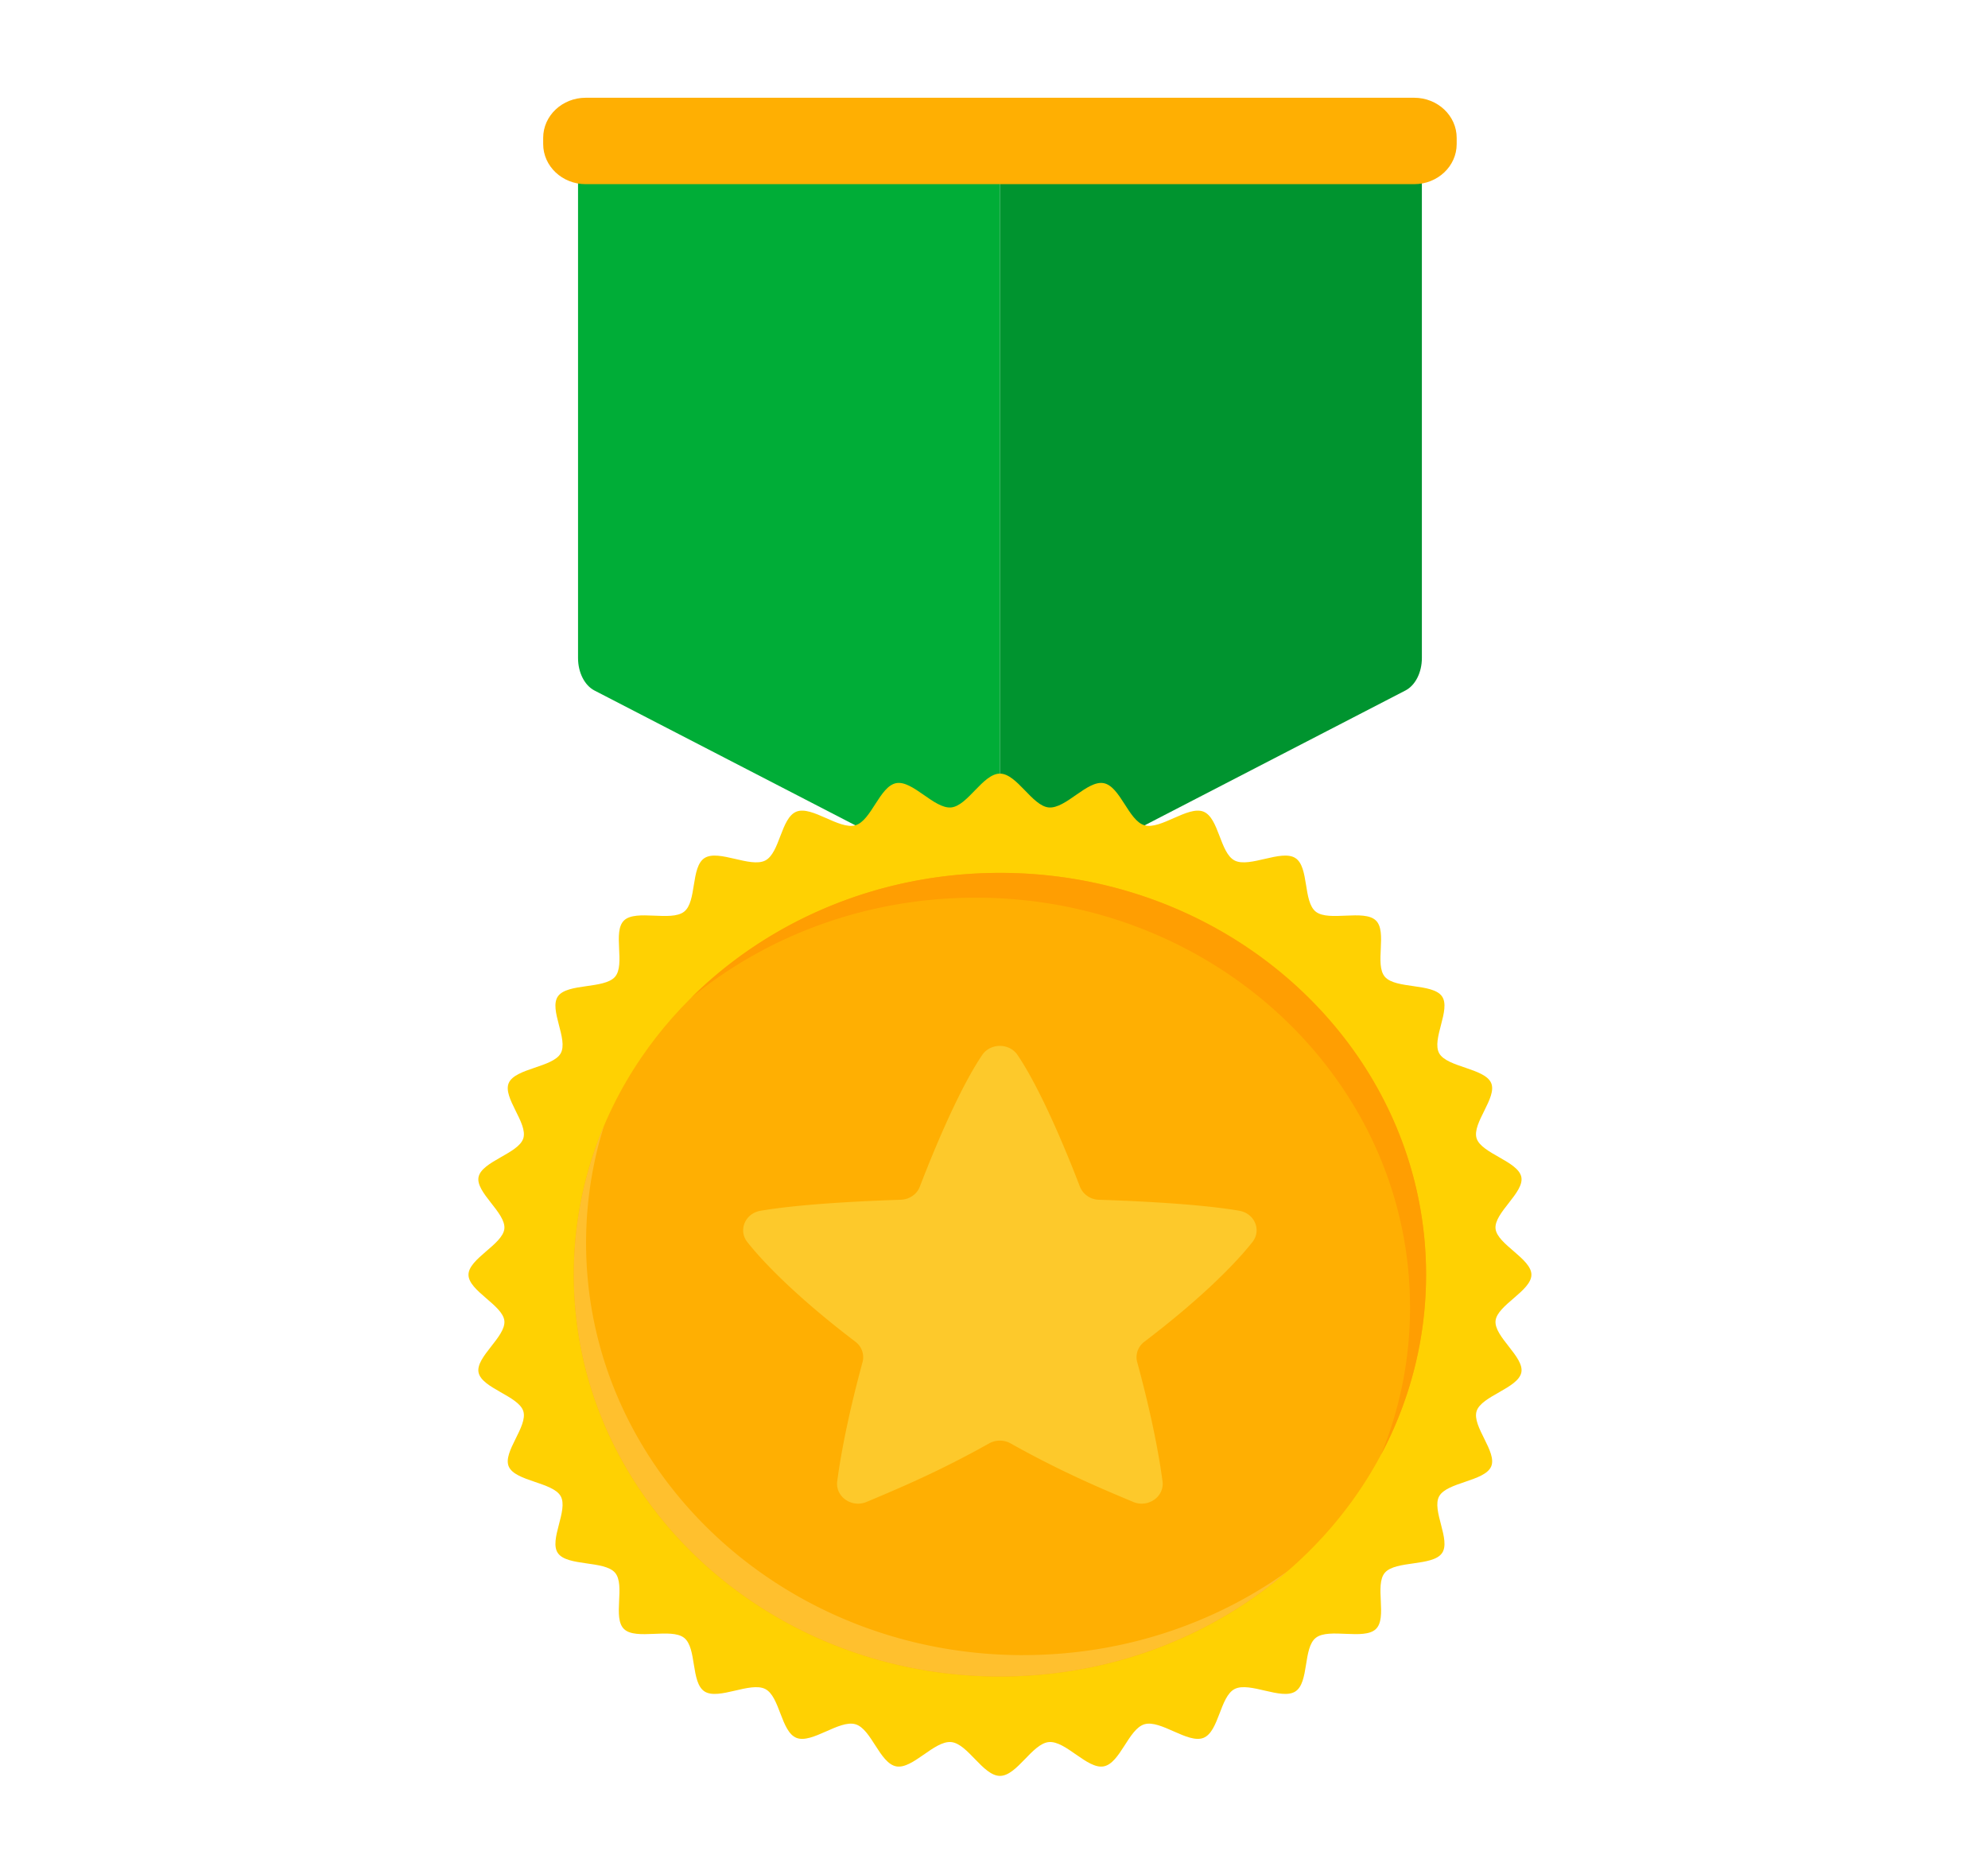 <svg width="122" height="115" viewBox="0 0 122 115" fill="none" xmlns="http://www.w3.org/2000/svg">
    <g clip-path="url(#i8bhbgziia)">
        <path d="M35.473 9.969v30.42c0 .886.401 1.68 1.008 1.993L60.818 54.96c.178.092.363.137.549.137V9.968H35.473z" fill="#00AD37"/>
        <path d="M61.365 9.969v45.129c.188 0 .376-.045.554-.137L86.25 42.38c.607-.314 1.008-1.106 1.008-1.993V9.968H61.365z" fill="#00942F"/>
        <path d="M86.784 6h-50.84c-1.44 0-2.61 1.102-2.61 2.462v.38c0 1.36 1.17 2.462 2.61 2.462h50.84c1.442 0 2.61-1.102 2.61-2.461v-.381c0-1.36-1.168-2.462-2.61-2.462z" fill="#FFAF02"/>
        <path d="M93.98 78.24c0 .986-2.103 1.866-2.2 2.826-.101.98 1.78 2.225 1.581 3.176-.203.963-2.447 1.44-2.743 2.367-.3.94 1.284 2.51.89 3.406-.398.903-2.698.955-3.184 1.814-.49.86.74 2.696.165 3.504-.577.812-2.841.44-3.498 1.192-.657.755.17 2.78-.562 3.467-.73.688-2.876-.09-3.676.53-.797.617-.404 2.755-1.264 3.299-.857.542-2.8-.617-3.716-.156-.908.459-.963 2.627-1.923 3.003-.95.372-2.616-1.123-3.611-.839-.983.281-1.49 2.398-2.51 2.587-1.006.187-2.33-1.587-3.366-1.492-1.018.094-1.953 2.076-2.996 2.076s-1.979-1.984-2.997-2.076c-1.038-.095-2.36 1.679-3.368 1.492-1.02-.192-1.527-2.308-2.51-2.587-.995-.284-2.66 1.211-3.61.839-.959-.376-1.014-2.544-1.924-3.003-.913-.461-2.859.698-3.716.156-.86-.544-.467-2.682-1.264-3.299-.8-.62-2.947.161-3.677-.53-.73-.688.096-2.712-.561-3.467-.655-.752-2.922-.38-3.498-1.192-.575-.808.654-2.641.165-3.504-.486-.856-2.786-.908-3.184-1.814-.394-.897 1.19-2.467.89-3.406-.299-.927-2.543-1.404-2.744-2.367-.198-.948 1.683-2.197 1.583-3.174-.1-.96-2.202-1.842-2.202-2.826 0-.983 2.104-1.866 2.202-2.826.1-.979-1.78-2.225-1.583-3.176.204-.962 2.448-1.44 2.744-2.367.3-.939-1.284-2.509-.89-3.405.398-.904 2.698-.956 3.184-1.814.49-.861-.74-2.696-.165-3.505.576-.811 2.84-.44 3.498-1.192.657-.754-.17-2.779.561-3.467.73-.688 2.877.09 3.677-.53.797-.617.403-2.755 1.264-3.299.857-.541 2.8.618 3.716.157.908-.46.963-2.628 1.923-3.004.95-.371 2.616 1.123 3.611.84.983-.282 1.49-2.398 2.51-2.588 1.006-.186 2.33 1.587 3.365 1.493 1.019-.095 1.954-2.077 2.997-2.077s1.979 1.985 2.997 2.077c1.038.094 2.36-1.68 3.367-1.492 1.021.191 1.528 2.308 2.51 2.587.996.283 2.661-1.211 3.612-.84.958.376 1.013 2.545 1.923 3.004.913.46 2.859-.698 3.716-.157.86.544.467 2.68 1.264 3.3.8.62 2.947-.161 3.676.53.73.687-.095 2.712.562 3.466.654.752 2.921.38 3.498 1.192.574.809-.654 2.642-.165 3.505.486.856 2.786.908 3.184 1.814.394.896-1.19 2.466-.89 3.405.299.927 2.543 1.405 2.743 2.367.198.949-1.682 2.197-1.582 3.174.1.96 2.202 1.842 2.202 2.826z" fill="#FFD102"/>
        <path d="M85.741 69.282c-3.802-9.195-13.28-15.708-24.377-15.708-9.24 0-17.36 4.52-22.011 11.34-2.621 3.843-4.14 8.416-4.14 13.324 0 6.394 2.58 12.221 6.813 16.603 4.784 4.952 11.675 8.06 19.338 8.06 8.188 0 15.498-3.55 20.292-9.105 3.664-4.245 5.86-9.66 5.86-15.56 0-3.16-.629-6.18-1.778-8.957l.003.003z" fill="#FFAF02"/>
        <path d="M62.791 101.588c-7.859 0-14.93-3.188-19.835-8.267-4.343-4.496-6.989-10.472-6.989-17.032 0-2.5.384-4.915 1.101-7.194a23.39 23.39 0 0 0-1.856 9.142c0 6.395 2.58 12.222 6.814 16.604 4.784 4.952 11.675 8.06 19.338 8.06 6.809 0 13.01-2.455 17.664-6.475-4.506 3.237-10.133 5.16-16.237 5.16v.002z" fill="#FFC02E"/>
        <path d="M59.872 55.097c11.31 0 20.971 6.64 24.846 16.012a23.813 23.813 0 0 1 1.813 9.131c0 3.221-.63 6.234-1.776 9.041a23.44 23.44 0 0 0 2.761-11.041c0-3.16-.63-6.18-1.778-8.956-3.801-9.195-13.28-15.708-24.376-15.708-7.456 0-14.184 2.942-18.946 7.662 4.677-3.824 10.778-6.139 17.456-6.139v-.002z" fill="#FF9E02"/>
        <path d="M76.064 74.314c-.918-.158-2.106-.293-3.483-.402-1.522-.12-3.273-.213-5.14-.274a1.285 1.285 0 0 1-1.167-.8c-1.309-3.407-2.698-6.415-3.829-8.085-.504-.745-1.663-.745-2.169 0-1.13 1.667-2.518 4.678-3.83 8.086-.177.465-.639.78-1.165.799-3.559.118-6.693.345-8.621.679-.936.163-1.367 1.199-.798 1.918 1.312 1.655 3.644 3.847 6.63 6.115.394.298.565.788.442 1.249a87.104 87.104 0 0 0-.542 2.105c-.502 2.074-.83 3.826-1.013 5.216-.123.94.885 1.649 1.803 1.263 2.034-.853 4.484-1.887 7.518-3.59.408-.229.915-.229 1.321 0 3.034 1.703 5.484 2.739 7.518 3.59.918.386 1.928-.324 1.803-1.263-.243-1.837-.737-4.313-1.555-7.321-.125-.461.048-.95.442-1.249 2.986-2.268 5.318-4.458 6.63-6.115.57-.72.138-1.758-.797-1.918l.002-.003z" fill="#FDC92B"/>
    </g>
    <defs>
        <clipPath id="i8bhbgziia">
            <path fill="#fff" transform="translate(13.75 6)" d="M0 0h95.077v103H0z"/>
        </clipPath>
    </defs>
</svg>
